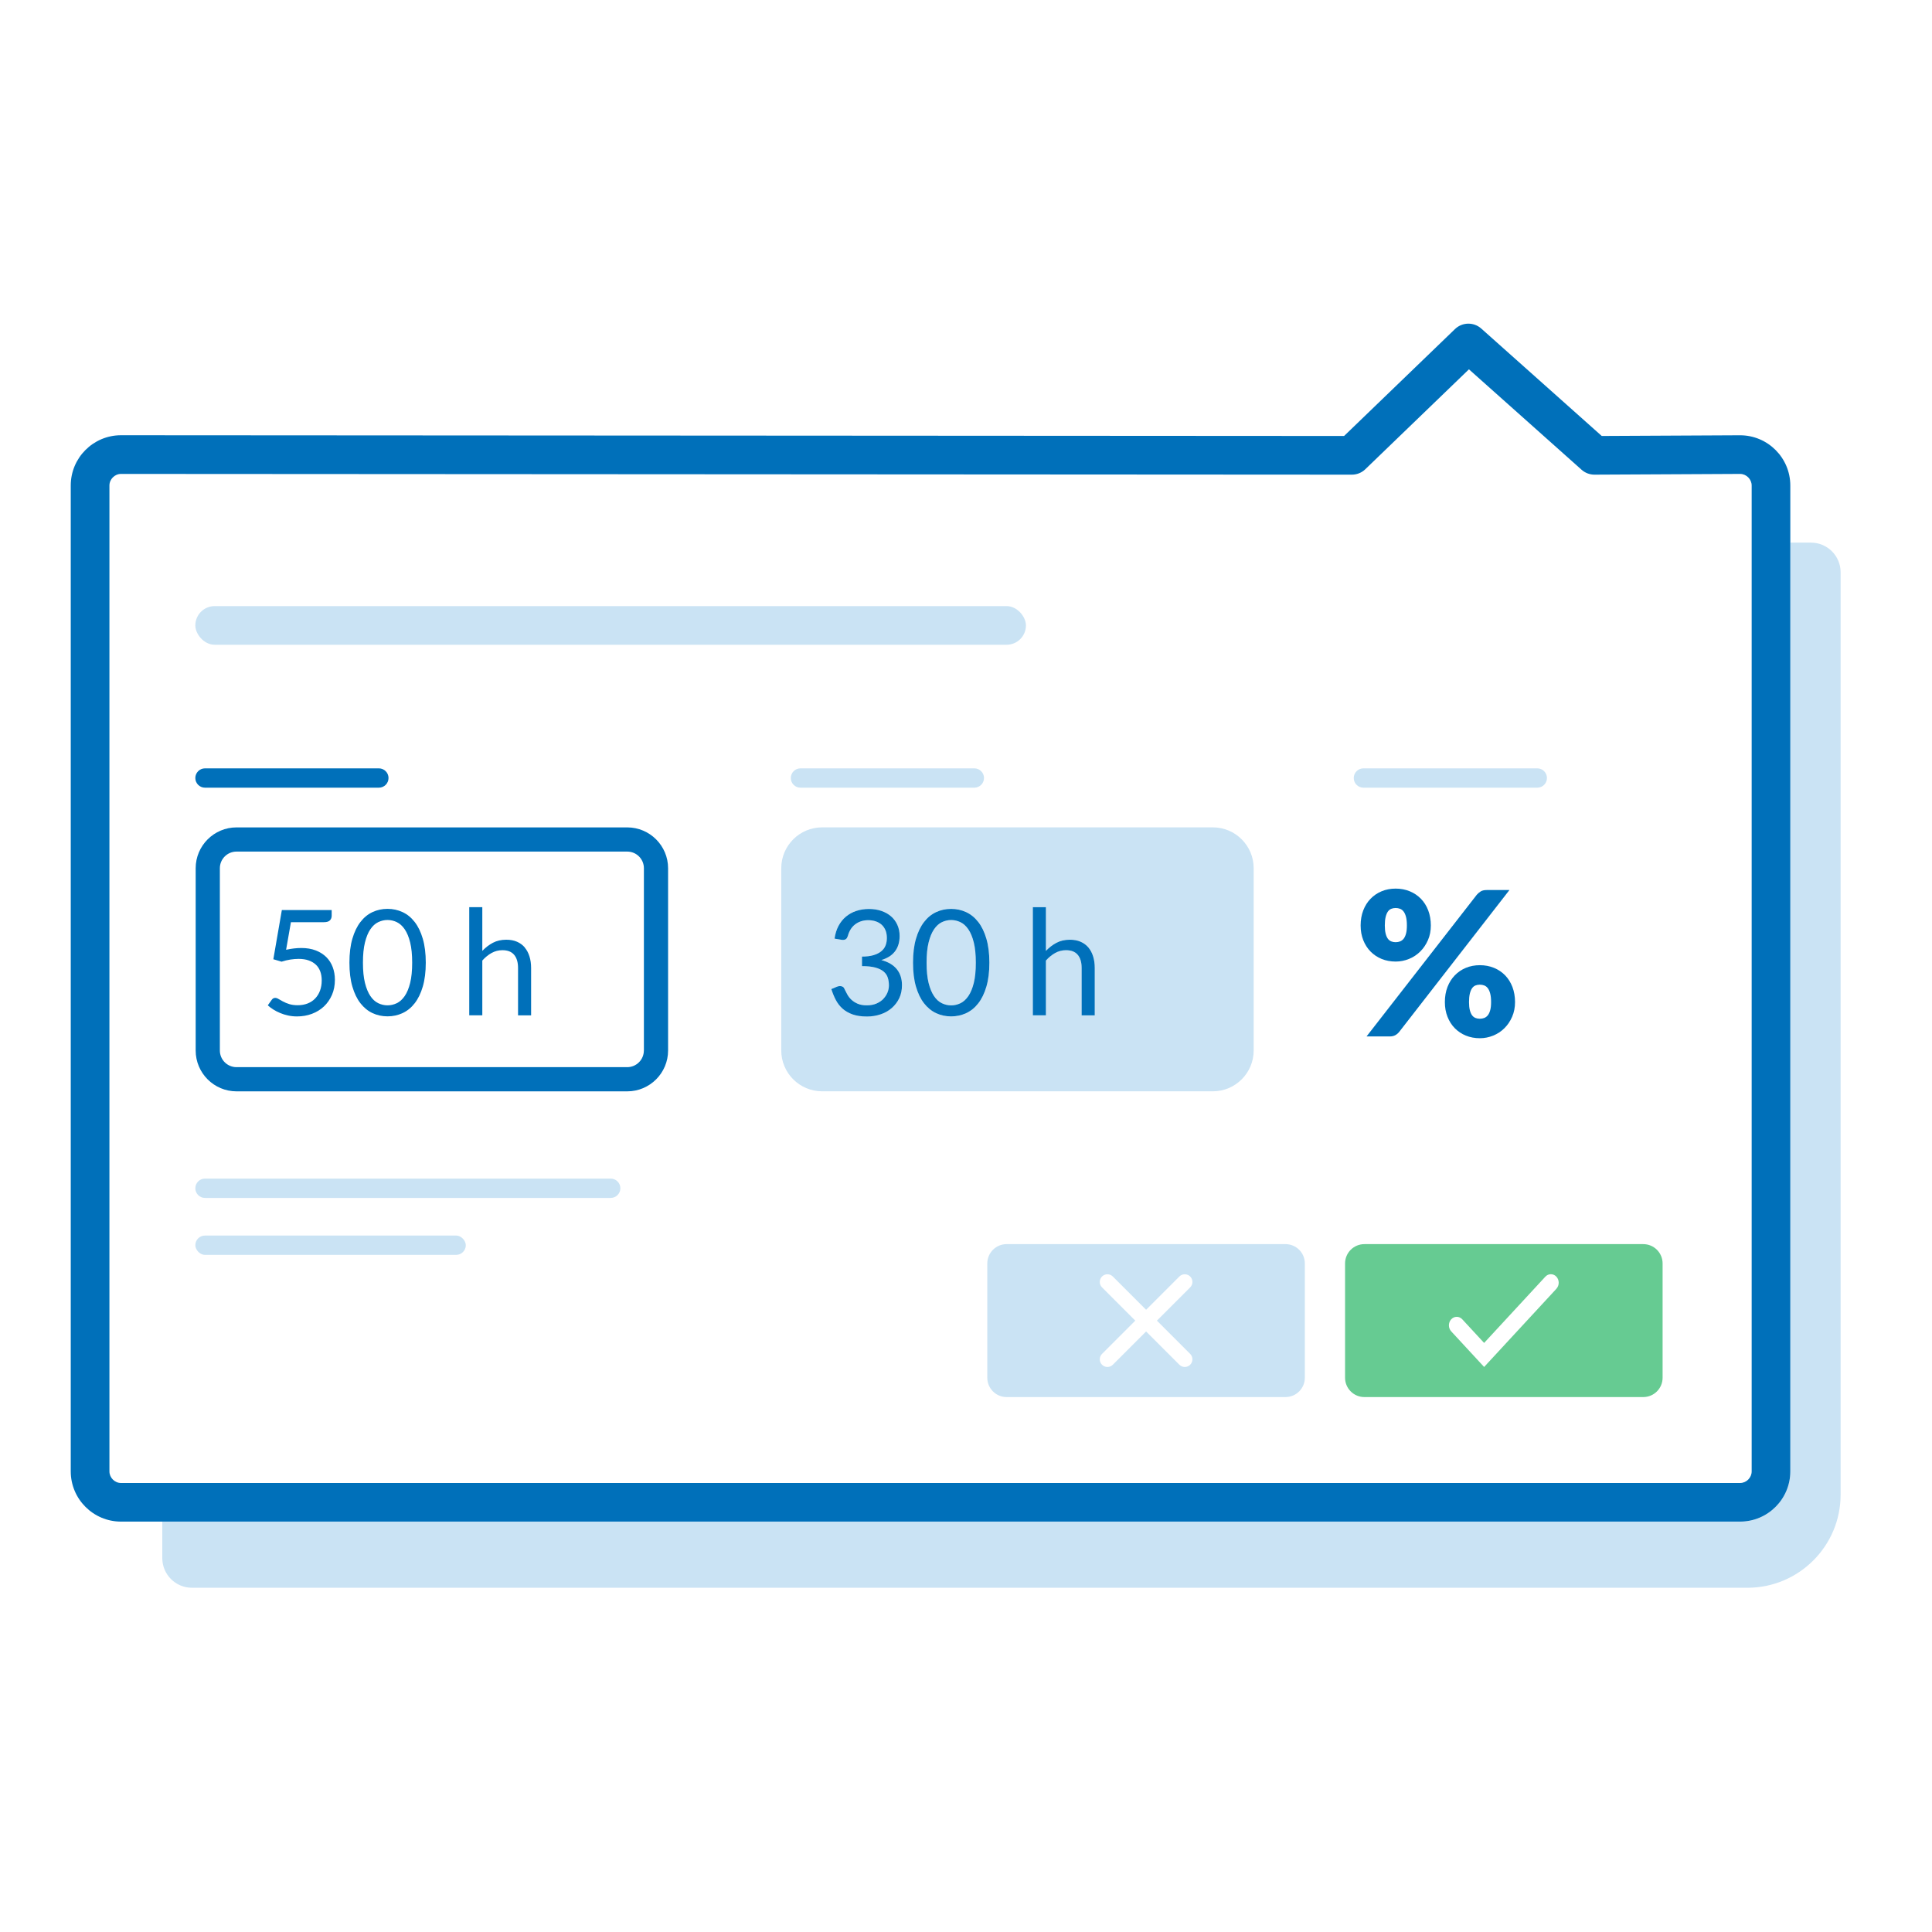 <?xml version="1.0" encoding="UTF-8"?><svg id="a" xmlns="http://www.w3.org/2000/svg" viewBox="0 0 500 500"><path d="m450.33,393.79H42v9.45c0,4.23,3.44,7.67,7.67,7.67h402.58c13.29,0,24.1-10.81,24.1-24.1v-238.71c0-4.23-3.44-7.67-7.67-7.67h-5.35v240.37c0,7.17-5.83,13-13,13Z" style="fill:#cae3f4; stroke-width:0px;"/><path d="m42,393.79h408.33c7.17,0,13-5.83,13-13V125.65c0-7.17-5.83-13-13-13h-.02l-35.78.18-31.18-27.8c-1.95-1.74-4.92-1.68-6.8.13l-28.7,27.67-316.54-.19c-7.17,0-13,5.83-13,13v255.15c0,7.17,5.83,13,13,13h10.68Zm-13.68-13V125.65c0-1.63,1.37-3,3-3l318.55.19h0c1.29,0,2.54-.5,3.47-1.4l26.82-25.86,29.15,25.99c.92.82,2.1,1.27,3.33,1.27h.02l37.68-.19c1.62,0,2.99,1.38,2.99,3v255.15c0,1.63-1.37,3-3,3H31.32c-1.63,0-3-1.37-3-3Z" style="fill:#0070ba; stroke-width:0px;"/><rect x="50.55" y="156.86" width="214.96" height="10" rx="5" ry="5" style="fill:#cae3f4; stroke-width:0px;"/><path d="m162.32,214.13H61.21c-5.83,0-10.57,4.74-10.57,10.57v47.17c0,5.83,4.74,10.57,10.57,10.57h101.12c5.83,0,10.57-4.74,10.57-10.57v-47.17c0-5.83-4.74-10.57-10.57-10.57Zm4.31,57.74c0,2.38-1.93,4.31-4.31,4.31H61.21c-2.38,0-4.31-1.93-4.31-4.31v-47.17c0-2.38,1.93-4.31,4.31-4.31h101.12c2.38,0,4.31,1.93,4.31,4.31v47.17Z" style="fill:#0070ba; stroke-width:0px;"/><path d="m250.61,240.5c-.59-.86-1.27-1.48-2.04-1.85-.77-.37-1.58-.56-2.41-.56s-1.64.19-2.41.56c-.77.37-1.45.99-2.03,1.85-.58.86-1.05,2-1.4,3.41s-.52,3.16-.52,5.23.17,3.82.52,5.23c.35,1.41.81,2.54,1.4,3.4.58.86,1.26,1.48,2.03,1.85.77.37,1.58.56,2.41.56s1.64-.19,2.41-.56c.77-.37,1.45-.99,2.04-1.85.59-.86,1.06-2,1.41-3.4.35-1.41.52-3.15.52-5.23s-.17-3.82-.52-5.23-.82-2.55-1.41-3.41Z" style="fill:#cae3f4; stroke-width:0px;"/><path d="m324.45,271.86v-47.17c0-5.83-4.74-10.57-10.57-10.57h-101.12c-5.83,0-10.57,4.74-10.57,10.57v47.17c0,5.83,4.74,10.57,10.57,10.57h101.12c5.83,0,10.57-4.74,10.57-10.57Zm-45.51-24.76c-.67-.8-1.68-1.21-3.05-1.21-1,0-1.94.24-2.8.72-.87.48-1.67,1.13-2.4,1.96v14.17h-3.38v-27.99h3.38v11.32c.82-.87,1.74-1.57,2.74-2.1,1-.53,2.15-.79,3.46-.79,1.05,0,1.98.17,2.78.52.8.35,1.48.84,2.01,1.48s.95,1.41,1.23,2.31c.28.9.42,1.89.42,2.98v12.26h-3.38v-12.26c0-1.46-.33-2.59-1-3.39Zm-22.88,2.04c0,2.38-.26,4.44-.77,6.18-.51,1.74-1.21,3.18-2.1,4.32-.89,1.14-1.94,1.99-3.14,2.55-1.21.56-2.5.84-3.89.84s-2.69-.28-3.89-.84c-1.2-.56-2.24-1.41-3.12-2.55-.89-1.14-1.58-2.58-2.09-4.32-.51-1.74-.76-3.8-.76-6.18s.25-4.45.76-6.19c.51-1.75,1.2-3.2,2.09-4.34.89-1.15,1.93-2,3.12-2.56,1.2-.56,2.49-.84,3.89-.84s2.68.28,3.89.84c1.21.56,2.26,1.41,3.14,2.56.89,1.15,1.59,2.59,2.1,4.34.51,1.75.77,3.81.77,6.19Zm-26.29,3.88c-.2-.61-.55-1.13-1.06-1.58-.51-.44-1.22-.79-2.13-1.04-.91-.25-2.07-.38-3.49-.38v-2.47c1.15,0,2.14-.12,2.96-.36.82-.24,1.48-.57,2-.99s.9-.92,1.13-1.5.35-1.23.35-1.94c0-.79-.12-1.47-.37-2.05-.25-.58-.59-1.06-1.02-1.44-.43-.38-.94-.67-1.53-.85-.59-.19-1.22-.29-1.91-.29s-1.32.1-1.9.3c-.58.2-1.1.48-1.55.84-.45.36-.83.79-1.13,1.29-.3.5-.53,1.04-.68,1.62-.1.37-.25.63-.46.8-.2.16-.46.25-.78.25-.06,0-.13,0-.2,0-.07,0-.15-.02-.24-.03l-1.77-.3c.18-1.24.52-2.34,1.03-3.3s1.15-1.76,1.93-2.4c.78-.65,1.67-1.14,2.68-1.47s2.09-.5,3.26-.5,2.22.16,3.19.49c.98.33,1.81.8,2.52,1.41s1.25,1.34,1.64,2.2.59,1.82.59,2.87c0,.86-.11,1.63-.33,2.31-.22.68-.54,1.27-.95,1.79-.41.51-.91.95-1.49,1.3-.58.35-1.24.64-1.96.85,1.77.47,3.11,1.25,4,2.36.89,1.1,1.34,2.48,1.34,4.14,0,1.25-.24,2.38-.71,3.38-.47,1-1.12,1.85-1.95,2.55s-1.78,1.24-2.88,1.62c-1.1.37-2.27.56-3.52.56-1.44,0-2.68-.18-3.71-.54-1.03-.36-1.89-.86-2.6-1.49-.71-.63-1.29-1.38-1.75-2.25-.46-.87-.84-1.81-1.16-2.82l1.44-.61c.27-.11.53-.17.8-.17s.48.05.67.16c.2.11.34.28.45.5.03.05.05.1.08.16.03.06.05.12.08.18.18.37.39.78.65,1.24.25.46.6.9,1.03,1.3s.97.75,1.61,1.03,1.43.42,2.38.42,1.78-.16,2.5-.47,1.31-.71,1.79-1.21c.47-.49.83-1.04,1.07-1.65s.36-1.21.36-1.8c0-.73-.1-1.41-.29-2.01Z" style="fill:#cae3f4; stroke-width:0px;"/><path d="m53.05,203.85h45c1.38,0,2.5-1.12,2.5-2.5s-1.12-2.5-2.5-2.5h-45c-1.38,0-2.5,1.12-2.5,2.5s1.12,2.5,2.5,2.5Z" style="fill:#0070ba; stroke-width:0px;"/><path d="m207.16,198.85c-1.38,0-2.5,1.12-2.5,2.5s1.12,2.5,2.5,2.5h45c1.38,0,2.5-1.12,2.5-2.5s-1.12-2.5-2.5-2.5h-45Z" style="fill:#cae3f4; stroke-width:0px;"/><path d="m425.28,321.98h-72.18c-2.76,0-5,2.24-5,5v29.58c0,2.76,2.24,5,5,5h72.18c2.76,0,5-2.24,5-5v-29.58c0-2.76-2.24-5-5-5Zm-22.47,11.54l-18.72,20.25-8.52-9.22c-.79-.86-.79-2.25,0-3.11.79-.86,2.08-.86,2.87,0l5.65,6.11,15.84-17.14c.79-.86,2.08-.86,2.87,0,.79.86.79,2.25,0,3.11Z" style="fill:#66cb92; stroke-width:0px;"/><path d="m332.69,321.98h-72.18c-2.76,0-5,2.24-5,5v29.58c0,2.76,2.24,5,5,5h72.18c2.76,0,5-2.24,5-5v-29.58c0-2.76-2.24-5-5-5Zm-24.67,28.41c.77.77.77,2.03,0,2.8-.39.39-.89.58-1.4.58s-1.01-.19-1.4-.58l-8.61-8.61-8.61,8.61c-.39.39-.89.58-1.4.58s-1.01-.19-1.4-.58c-.77-.77-.77-2.03,0-2.8l8.61-8.61-8.61-8.61c-.77-.77-.77-2.03,0-2.81.77-.77,2.03-.77,2.8,0l8.61,8.61,8.61-8.61c.77-.77,2.03-.77,2.8,0,.77.77.77,2.03,0,2.81l-8.61,8.61,8.61,8.61Z" style="fill:#cae3f4; stroke-width:0px;"/><path d="m158.05,305.02H53.05c-1.38,0-2.5,1.12-2.5,2.5s1.12,2.5,2.5,2.5h105c1.38,0,2.5-1.12,2.5-2.5s-1.12-2.5-2.5-2.5Z" style="fill:#cae3f4; stroke-width:0px;"/><path d="m400.35,201.35c0-1.38-1.12-2.5-2.5-2.5h-45c-1.38,0-2.5,1.12-2.5,2.5s1.12,2.5,2.5,2.5h45c1.38,0,2.5-1.12,2.5-2.5Z" style="fill:#cae3f4; stroke-width:0px;"/><path d="m361.2,248.85c1.2,0,2.34-.23,3.45-.68s2.07-1.09,2.9-1.91c.83-.82,1.5-1.81,2-2.95.5-1.14.75-2.41.75-3.8s-.23-2.74-.68-3.91c-.45-1.17-1.08-2.17-1.89-3-.81-.83-1.77-1.48-2.89-1.94-1.12-.46-2.34-.69-3.65-.69s-2.53.23-3.63.69c-1.1.46-2.05,1.1-2.86,1.94-.81.83-1.43,1.83-1.89,3-.45,1.17-.68,2.47-.68,3.91s.23,2.65.68,3.8c.45,1.14,1.08,2.13,1.89,2.95.81.82,1.76,1.46,2.86,1.91s2.31.68,3.63.68Zm-2.6-11.53c.14-.58.33-1.04.57-1.39.24-.35.54-.59.88-.73.35-.14.73-.21,1.14-.21s.8.07,1.16.21c.36.14.66.38.92.73.26.35.46.81.61,1.39.15.58.22,1.31.22,2.2,0,.83-.07,1.53-.22,2.08-.15.56-.35,1-.61,1.33-.26.33-.57.56-.92.7-.36.14-.74.21-1.16.21s-.8-.07-1.14-.21c-.35-.14-.64-.37-.88-.7-.24-.33-.43-.77-.57-1.33-.14-.55-.21-1.25-.21-2.08,0-.88.07-1.62.21-2.2Z" style="fill:#0070ba; stroke-width:0px;"/><path d="m376.5,266.1c.81.82,1.76,1.46,2.86,1.91s2.31.68,3.63.68c1.2,0,2.34-.23,3.45-.68s2.07-1.09,2.9-1.91c.83-.82,1.5-1.81,2-2.96.5-1.15.75-2.42.75-3.81s-.23-2.74-.68-3.91c-.45-1.17-1.08-2.17-1.88-3-.81-.83-1.77-1.48-2.89-1.94-1.12-.46-2.34-.69-3.65-.69s-2.53.23-3.63.69c-1.1.46-2.05,1.1-2.86,1.94-.81.83-1.43,1.83-1.89,3-.45,1.17-.68,2.47-.68,3.91s.23,2.66.68,3.81c.45,1.15,1.08,2.14,1.89,2.96Zm3.89-8.94c.14-.58.33-1.04.57-1.39.24-.35.54-.59.88-.73.35-.14.73-.21,1.14-.21s.8.07,1.16.21c.36.14.66.38.92.73s.46.81.61,1.39c.15.58.22,1.3.22,2.17s-.07,1.53-.22,2.08c-.15.56-.35,1-.61,1.33s-.57.56-.92.7-.74.21-1.16.21-.8-.07-1.14-.21-.64-.37-.88-.7c-.24-.33-.43-.77-.57-1.33-.14-.55-.21-1.25-.21-2.08s.07-1.59.21-2.17Z" style="fill:#0070ba; stroke-width:0px;"/><path d="m361.11,267.9c.39-.22.71-.49.98-.82l28.55-36.74h-5.88c-.68,0-1.21.13-1.59.38-.38.25-.7.52-.96.82l-28.55,36.69h6.03c.55,0,1.03-.11,1.42-.33Z" style="fill:#0070ba; stroke-width:0px;"/><rect x="50.55" y="319.76" width="70" height="5" rx="2.5" ry="2.5" style="fill:#cae3f4; stroke-width:0px;"/><path d="m228.63,258.5c-.48.49-1.07.9-1.79,1.21s-1.55.47-2.5.47-1.74-.14-2.38-.42-1.17-.62-1.61-1.03-.77-.84-1.03-1.3c-.25-.46-.47-.88-.65-1.24-.03-.06-.05-.12-.08-.18-.03-.06-.05-.11-.08-.16-.1-.23-.25-.4-.45-.5-.2-.11-.42-.16-.67-.16-.27,0-.53.06-.8.17l-1.44.61c.32,1.01.7,1.95,1.16,2.82.46.87,1.04,1.62,1.75,2.25.71.63,1.58,1.13,2.6,1.49,1.03.36,2.26.54,3.71.54,1.25,0,2.43-.19,3.52-.56,1.1-.37,2.06-.91,2.88-1.62s1.47-1.55,1.95-2.55c.48-1,.71-2.13.71-3.38,0-1.66-.45-3.04-1.34-4.14-.89-1.1-2.23-1.89-4-2.36.72-.22,1.37-.5,1.96-.85.58-.35,1.08-.79,1.49-1.3.41-.51.73-1.11.95-1.79.22-.68.33-1.45.33-2.31,0-1.05-.2-2.01-.59-2.87s-.94-1.6-1.64-2.2-1.54-1.08-2.52-1.41c-.98-.33-2.04-.49-3.19-.49s-2.25.17-3.26.5-1.9.83-2.68,1.47c-.78.65-1.42,1.45-1.93,2.4s-.85,2.06-1.03,3.3l1.77.3c.09.01.17.02.24.03.07,0,.14,0,.2,0,.32,0,.58-.08.78-.25.2-.16.35-.43.46-.8.15-.58.38-1.12.68-1.62.3-.5.68-.93,1.13-1.29.45-.36.97-.64,1.55-.84.58-.2,1.22-.3,1.9-.3s1.32.1,1.91.29c.59.19,1.1.48,1.53.85.43.38.77.86,1.02,1.44.25.58.37,1.27.37,2.05,0,.71-.12,1.36-.35,1.94s-.61,1.08-1.13,1.5-1.19.75-2,.99c-.82.24-1.8.36-2.96.36v2.47c1.42,0,2.58.13,3.49.38.91.25,1.61.6,2.13,1.04.51.44.87.97,1.06,1.58.2.61.29,1.28.29,2.01,0,.59-.12,1.2-.36,1.8s-.6,1.16-1.07,1.65Z" style="fill:#0070ba; stroke-width:0px;"/><path d="m250.04,236.06c-1.21-.56-2.5-.84-3.89-.84s-2.69.28-3.89.84c-1.2.56-2.24,1.41-3.12,2.56-.89,1.15-1.58,2.59-2.09,4.34-.51,1.75-.76,3.81-.76,6.19s.25,4.44.76,6.18c.51,1.74,1.2,3.18,2.09,4.32.89,1.14,1.93,1.99,3.12,2.55,1.2.56,2.49.84,3.89.84s2.68-.28,3.89-.84c1.21-.56,2.26-1.41,3.14-2.55.89-1.14,1.59-2.58,2.1-4.32.51-1.74.77-3.8.77-6.18s-.26-4.45-.77-6.19c-.51-1.75-1.21-3.2-2.1-4.34-.89-1.15-1.94-2-3.14-2.56Zm1.98,18.32c-.35,1.41-.82,2.54-1.41,3.4-.59.86-1.27,1.48-2.04,1.85-.77.37-1.58.56-2.41.56s-1.64-.19-2.41-.56c-.77-.37-1.45-.99-2.03-1.85-.58-.86-1.05-2-1.4-3.4-.35-1.41-.52-3.15-.52-5.23s.17-3.82.52-5.23.81-2.55,1.4-3.41c.58-.86,1.26-1.48,2.03-1.85.77-.37,1.58-.56,2.41-.56s1.64.19,2.41.56c.77.37,1.45.99,2.04,1.85.59.86,1.06,2,1.41,3.41s.52,3.16.52,5.23-.17,3.82-.52,5.23Z" style="fill:#0070ba; stroke-width:0px;"/><path d="m283.32,262.75v-12.26c0-1.09-.14-2.08-.42-2.98-.28-.9-.69-1.67-1.23-2.31s-1.21-1.13-2.01-1.48c-.8-.35-1.73-.52-2.78-.52-1.3,0-2.46.26-3.46.79-1,.53-1.91,1.23-2.74,2.1v-11.32h-3.38v27.99h3.38v-14.17c.73-.82,1.54-1.48,2.4-1.96.87-.48,1.8-.72,2.8-.72,1.37,0,2.38.4,3.05,1.21.67.8,1,1.94,1,3.39v12.26h3.38Z" style="fill:#0070ba; stroke-width:0px;"/><path d="m84.45,247.7c-.74-.73-1.64-1.31-2.73-1.73s-2.33-.63-3.75-.63c-1.2,0-2.51.15-3.93.46l1.25-7.14h8.55c.72,0,1.24-.16,1.54-.47.3-.31.46-.71.46-1.19v-1.48h-12.9l-2.2,12.73,2.13.63c.79-.25,1.54-.44,2.28-.55.73-.11,1.44-.17,2.13-.17,1,0,1.88.13,2.62.4s1.37.64,1.87,1.12c.5.48.87,1.06,1.12,1.75.25.68.37,1.45.37,2.3,0,.98-.15,1.86-.44,2.64-.29.79-.71,1.46-1.24,2.02s-1.19,1-1.95,1.3c-.76.3-1.62.46-2.57.46-.85,0-1.58-.1-2.19-.29s-1.15-.42-1.61-.66c-.46-.24-.85-.46-1.17-.66-.32-.2-.61-.29-.85-.29-.38,0-.68.16-.91.49l-1.03,1.44c.42.38.9.74,1.44,1.08.54.34,1.13.65,1.77.91.63.27,1.32.48,2.05.64.73.16,1.5.24,2.3.24,1.38,0,2.67-.22,3.86-.67s2.23-1.08,3.11-1.91c.88-.83,1.57-1.83,2.08-2.99.51-1.17.76-2.47.76-3.91,0-1.18-.19-2.27-.56-3.27-.37-1-.93-1.87-1.66-2.6Z" style="fill:#0070ba; stroke-width:0px;"/><path d="m107.32,238.61c-.89-1.15-1.94-2-3.14-2.56-1.21-.56-2.5-.84-3.89-.84s-2.69.28-3.89.84c-1.2.56-2.24,1.41-3.12,2.56-.89,1.15-1.58,2.59-2.09,4.34-.51,1.75-.76,3.81-.76,6.19s.25,4.44.76,6.18c.51,1.74,1.2,3.18,2.09,4.32.89,1.14,1.93,1.99,3.12,2.55,1.2.56,2.49.84,3.89.84s2.68-.28,3.89-.84c1.21-.56,2.26-1.41,3.14-2.55.89-1.14,1.59-2.58,2.1-4.32.51-1.74.77-3.8.77-6.18s-.26-4.45-.77-6.19c-.51-1.75-1.21-3.2-2.1-4.34Zm-1.17,15.76c-.35,1.41-.82,2.54-1.41,3.4-.59.86-1.27,1.48-2.04,1.85-.77.37-1.58.56-2.41.56s-1.64-.19-2.41-.56c-.77-.37-1.45-.99-2.03-1.85-.58-.86-1.05-2-1.4-3.4-.35-1.41-.52-3.15-.52-5.23s.17-3.82.52-5.23.81-2.55,1.4-3.41c.58-.86,1.26-1.48,2.03-1.85.77-.37,1.58-.56,2.41-.56s1.64.19,2.41.56c.77.37,1.45.99,2.04,1.85.59.86,1.06,2,1.41,3.41s.52,3.16.52,5.23-.17,3.82-.52,5.23Z" style="fill:#0070ba; stroke-width:0px;"/><path d="m135.81,245.2c-.54-.64-1.21-1.13-2.01-1.48-.8-.35-1.73-.52-2.78-.52-1.3,0-2.46.26-3.46.79-1,.53-1.91,1.23-2.74,2.1v-11.32h-3.38v27.99h3.38v-14.17c.73-.82,1.54-1.48,2.4-1.96.87-.48,1.8-.72,2.8-.72,1.37,0,2.38.4,3.05,1.21.67.8,1,1.94,1,3.39v12.26h3.38v-12.26c0-1.09-.14-2.08-.42-2.98-.28-.9-.69-1.67-1.23-2.31Z" style="fill:#0070ba; stroke-width:0px;"/></svg>